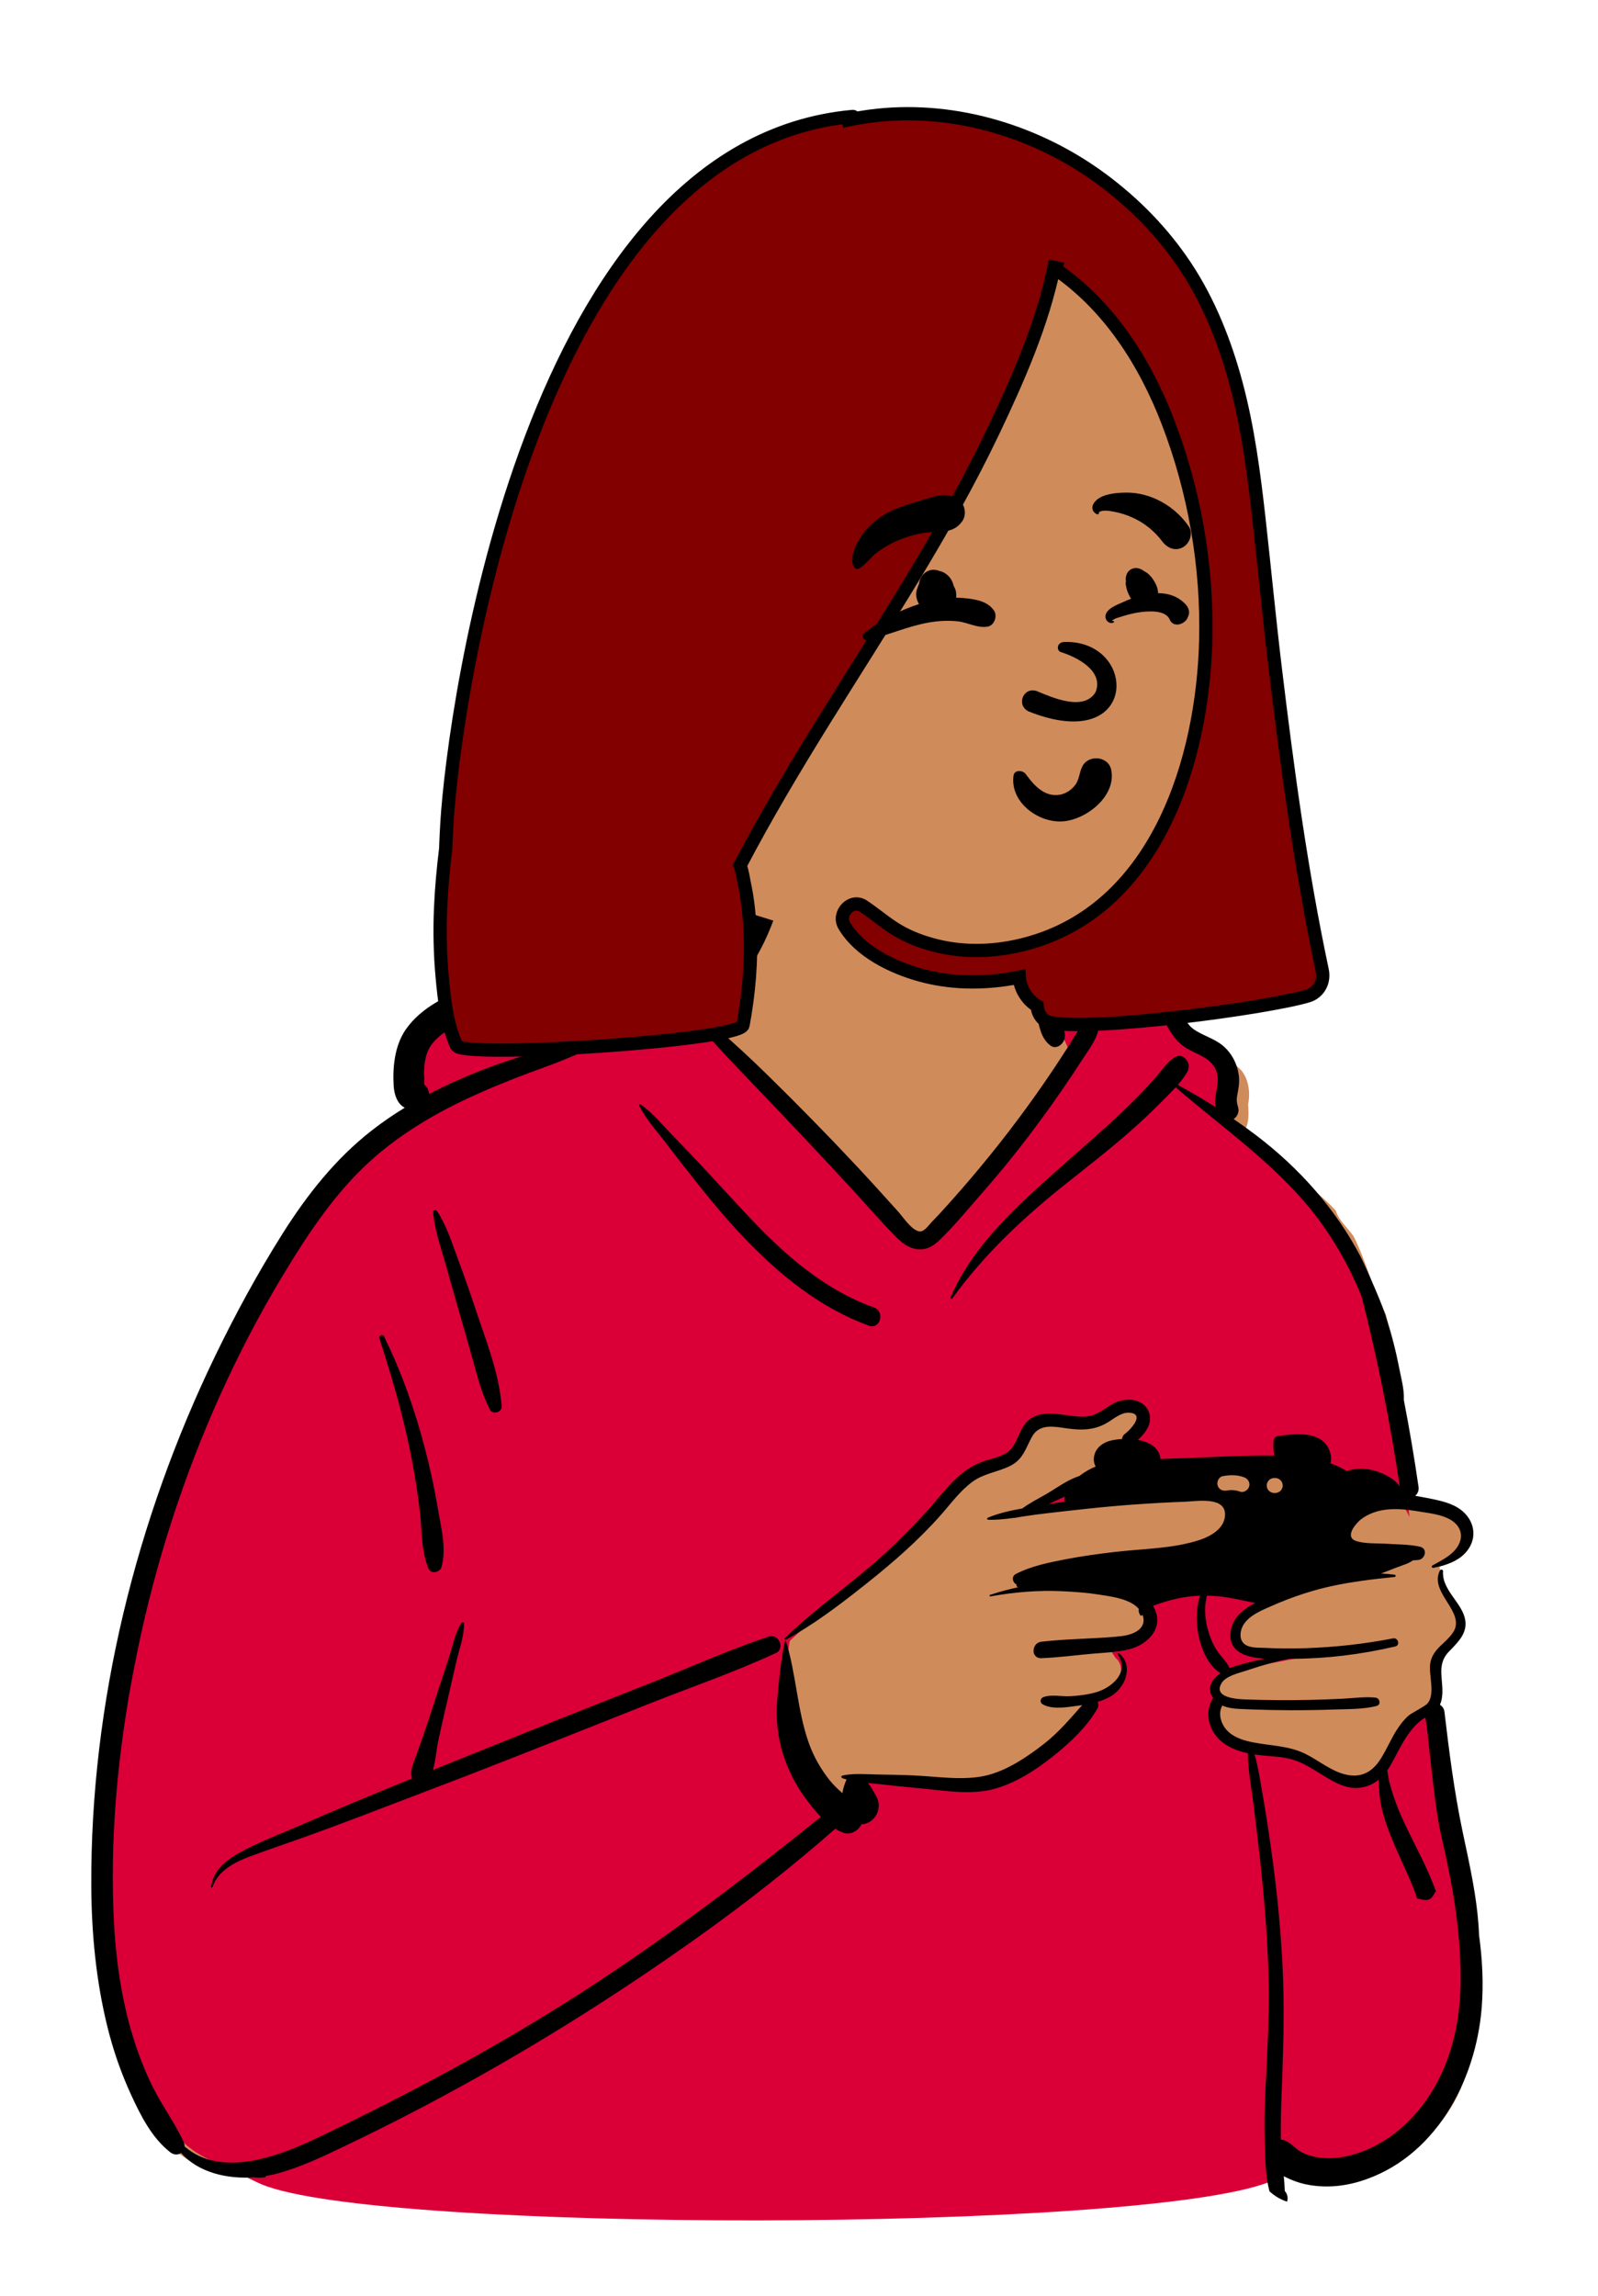 <svg width="181" height="260" viewBox="0 0 181 260" fill="none" xmlns="http://www.w3.org/2000/svg">
<g filter="url(#filter0_d_20_20682)">
<path fill-rule="evenodd" clip-rule="evenodd" d="M165.441 179.671C165.441 177.961 163.075 174.926 163.071 173.376C165.06 173.021 166.723 170.325 166.282 168.636C165.506 168.042 163.471 166.874 162.629 166.328C157.501 166.484 159.45 159.347 158.87 155.719C158.285 152.169 157.851 148.458 156.996 144.888C155.477 142.032 154.764 138.83 153.312 135.989C152.664 135.047 151.616 134.183 151.302 133.089C148.126 129.619 143.754 127.539 140.155 124.599C141.552 124.152 141.459 122.268 141.369 121.058C141.694 119.48 141.346 117.5 139.907 116.61C139.421 115.025 137.295 114.472 136.052 115.482C135.235 111.82 132.041 109.599 128.694 108.241C128.697 108.23 128.7 108.219 128.703 108.208C125.328 106.868 121.283 106.2 117.916 106.954C119.693 87.14 104.523 86.413 96.825 88.078C92.887 88.929 86.978 91.581 85.636 95.267C84.878 97.348 82.704 104.06 82.394 106.2C76.515 102.844 69.7 98.419 64.6 105.176C63.579 106.353 62.45 107.228 60.922 107.632C56.151 108.87 49.819 108.912 47.108 113.777C45.487 116.791 46.945 118.776 46.51 121.791C25.036 136.877 7.09 192.452 11.12 218.308C12.089 227.56 16.821 243.938 28.502 241.896C34.46 248.415 134.458 248.415 144.769 241.896C153.257 244.117 161.881 240.679 165.441 232.546C169.961 221.395 165.171 209.352 164.322 197.913C163.806 195.025 163.039 192.732 162.629 189.776C162.458 188.543 163.048 186.494 162.629 185.358C162.827 184.619 165.441 181.382 165.441 179.671Z" fill="#D08B5B"/>
<path fill-rule="evenodd" clip-rule="evenodd" d="M80.956 104.837L81.308 104.988L82.519 105.513L82.265 106.095C81.551 107.735 80.748 109.311 79.868 110.796L79.702 111.073L79.447 111.495L79.46 111.509C79.57 111.631 79.682 111.757 79.796 111.887L93.123 126.212C98.744 132.249 101.712 135.426 102.026 135.742C103.337 137.059 104.625 137.223 105.804 136.112L105.937 135.986L106.155 135.776L106.304 135.629C107.074 134.869 107.839 134.028 108.939 132.759L121.248 115.292L120.47 113.554C119.043 110.345 118.264 108.469 118.133 107.925L118.074 107.659L117.95 107.085L118.512 106.918C120.539 106.314 122.782 106.472 125.327 107.225L125.474 107.269L125.898 107.4C127.622 107.937 128.599 108.297 129.599 108.831C130.959 109.558 131.964 110.461 132.591 111.637C133.312 112.991 133.864 113.672 134.793 114.222L134.866 114.264L134.956 114.315L135.051 114.366C135.133 114.41 135.225 114.456 135.334 114.51L135.725 114.699C136.956 115.289 137.522 115.668 138.007 116.413C138.542 117.237 138.633 118.007 138.467 119.122L138.453 119.219L138.427 119.376L138.326 119.956L138.302 120.103C138.237 120.517 138.226 120.882 138.273 121.189L138.285 121.258L138.554 122.693L138.019 122.353L139.5 123.561C141.572 125.258 142.808 126.311 144.099 127.498L144.456 127.829L144.526 127.894C146.853 130.065 148.743 132.159 150.325 134.394C152.041 136.817 153.495 139.467 154.669 142.29L154.802 142.613L154.813 142.656C156.571 149.55 157.984 156.534 159.047 163.586L159.149 164.268L159.665 167.768L157.966 164.666C157.702 164.183 156.97 163.704 156.056 163.348L155.97 163.315L155.908 163.291L155.777 163.245C154.775 162.896 153.765 162.863 152.818 163.157L152.72 163.188L152.433 163.285L152.178 163.121C151.707 162.82 151.179 162.566 150.6 162.357L150.454 162.305L149.843 162.096L150.064 161.488C150.232 161.029 149.925 160.128 149.482 159.741C148.792 159.142 147.8 158.974 146.26 159.088L146.051 159.105L145.886 159.12L145.638 159.144L144.856 159.228L144.856 159.232C144.847 159.367 144.841 159.491 144.838 159.608L144.837 159.695L144.837 159.779C144.84 160.07 144.865 160.339 144.914 160.59L144.936 160.696L145.112 161.483L144.306 161.469L143.955 161.464C142.778 161.449 141.542 161.468 140.087 161.516L138.651 161.569L134.988 161.724L131.774 161.837L130.816 161.869L130.771 161.263C130.71 160.463 130.027 159.932 128.816 159.696L128.738 159.681L127.473 159.452L128.512 158.509L128.596 158.43L128.683 158.345C129.518 157.513 129.799 156.75 129.455 156.014C129.052 155.15 127.811 154.898 126.671 155.367L126.592 155.4L126.511 155.436C126.297 155.535 126.084 155.66 125.745 155.879L125.311 156.161L125.153 156.262C124.778 156.499 124.529 156.633 124.215 156.763C123.383 157.107 122.607 157.131 121.333 156.972L121.219 156.957L120.949 156.921L120.259 156.825L120.088 156.803L119.915 156.781C118.613 156.626 117.788 156.71 117.092 157.155C116.647 157.439 116.395 157.803 116.006 158.654L115.821 159.064L115.74 159.24C115.271 160.237 114.916 160.715 114.217 161.13C113.771 161.396 113.348 161.555 112.601 161.772L112.069 161.925L111.881 161.982C111.767 162.018 111.672 162.05 111.572 162.085C110.759 162.375 110.023 162.79 109.332 163.347L109.224 163.435L109.108 163.532C108.435 164.1 107.86 164.715 106.878 165.87L106.162 166.714L105.908 167.01L105.698 167.251C105.675 167.277 105.653 167.302 105.631 167.327L105.431 167.55C103.873 169.26 102.314 170.838 100.727 172.3L100.394 172.605L100.05 172.914L99.768 173.164C98.845 173.978 97.848 174.801 96.299 176.045L94.379 177.584L93.775 178.071C91.96 179.541 90.855 180.489 89.729 181.56L89.45 181.828L89.43 181.942C89.42 182.007 89.408 182.08 89.395 182.163C89.395 182.163 88.296 188.947 89.294 194.51C90.291 200.073 90.645 197.812 91.655 199.177L91.889 199.491C92.443 200.228 92.87 200.75 93.333 201.234L93.88 201.799L94.509 202.309L94.906 202.55C95.194 202.723 95.48 202.859 95.767 202.957C96.163 203.093 96.691 202.825 96.951 202.352L96.976 202.306L97.145 201.966L97.525 201.955C97.614 201.953 97.704 201.939 97.793 201.914C98.691 201.667 99.138 200.597 98.699 199.766L98.674 199.722L98.447 199.317L98.33 199.114C98.163 198.827 98.008 198.584 97.851 198.371L97.792 198.292L96.919 197.142L99.118 197.348L99.297 197.365L99.544 197.392L100.336 197.482C101.16 197.574 101.956 197.658 102.732 197.734L103.393 197.797L104.549 197.903L104.787 197.927L105.3 197.981L106.53 198.114L106.969 198.159L107.213 198.183C107.448 198.205 107.658 198.223 107.87 198.239L108.102 198.255C109.874 198.376 111.256 198.296 112.512 197.942C114.553 197.364 116.606 196.171 118.829 194.406C121.1 192.602 122.743 190.903 123.732 189.14C123.75 189.106 123.753 189.08 123.74 189.048L123.731 189.028L123.355 188.339L124.108 188.117C124.709 187.939 125.22 187.713 125.649 187.423C126.969 186.534 127.411 184.756 126.454 183.826L126.411 183.786L126.353 183.733L125.544 182.521L126.714 182.348C127.105 182.288 127.449 182.22 127.77 182.136C129.907 181.58 131.006 179.875 130.059 178.234L130.028 178.181L129.646 177.549L130.328 177.267C130.474 177.206 130.625 177.149 130.793 177.091L130.895 177.055L130.998 177.02L131.381 176.893C132.192 176.626 132.986 176.422 133.778 176.283C134.403 176.176 135.029 176.106 135.656 176.075L135.891 176.065L136.153 176.056L136.155 176.048L136.308 176.05L136.844 176.032L136.833 176.059C137.629 176.079 138.428 176.157 139.227 176.291L139.416 176.324C139.694 176.372 139.958 176.423 140.24 176.48L141.46 176.739C141.682 176.785 141.875 176.823 142.067 176.857L142.253 176.889L144.218 177.222L142.422 178.086L142.376 178.109L142.33 178.133L142.132 178.243C140.911 178.932 140.189 179.719 140.019 180.69C139.755 182.205 140.616 182.902 142.646 183.138L142.816 183.156L142.995 183.173L143.112 183.182L148.196 183.526L143.382 184.45C142.217 184.674 141.039 184.977 139.849 185.354C139.757 185.383 139.657 185.419 139.549 185.462L139.466 185.496L138.977 185.698L138.507 186.038C137.683 186.649 137.454 187.256 137.865 187.858L137.893 187.898L138.148 188.247L137.916 188.612C137.251 189.66 137.338 190.995 138.133 192.08C138.797 192.985 139.87 193.562 141.334 193.892L141.448 193.917L141.769 193.986L142.239 194.059L142.579 194.106L142.84 194.137L143.016 194.155L143.287 194.18L144.026 194.242C145.076 194.332 145.615 194.404 146.262 194.566C147.131 194.783 147.896 195.135 148.913 195.737L149.032 195.808L149.283 195.959L149.769 196.258L150.239 196.551L150.398 196.648L150.594 196.767C152.043 197.632 152.998 197.957 154.003 197.805C154.641 197.709 155.177 197.475 155.652 197.104L155.727 197.044L156.456 196.444L156.434 196.322L156.593 196.104C156.897 195.686 158.191 193.248 158.192 193.247C159.027 191.78 159.832 190.767 160.849 190.096L160.937 190.04L161.136 189.917L161.365 189.869L161.48 189.887C161.815 189.939 161.914 190.088 162.008 190.34C162.033 190.404 162.052 190.475 162.071 190.561L162.088 190.646L162.106 190.744L162.134 190.912L162.163 191.11L162.197 191.353L162.232 191.634C162.26 191.861 162.291 192.124 162.326 192.434L162.709 195.966L162.814 196.904L162.911 197.74C162.919 197.808 162.927 197.876 162.935 197.943L163.018 198.62L163.109 199.329C163.341 201.115 163.571 202.551 163.81 203.641L163.853 203.837L163.883 203.964L163.959 204.29C165.327 210.147 166.02 214.984 166.054 219.829C166.086 225.038 164.95 229.687 162.487 233.519C160.139 237.175 156.712 239.829 152.85 240.744C150.815 241.225 148.796 241.12 147.168 240.31C146.871 240.162 146.66 240.011 146.275 239.689L146.147 239.581C145.639 239.15 145.414 239 145.144 238.937C145.11 238.929 145.078 238.923 145.046 238.919L145 238.914L144.425 238.87L144.414 238.293C144.393 237.063 143.806 236.582 143.861 238.501C143.861 238.501 143.967 241.267 143.996 241.616L144.016 241.845L144.024 241.925L143.684 243.112C128.852 248.779 42.868 248.877 29.602 243.334L29.223 243.164L26.877 242.038C26.877 242.038 31.578 240.943 28.363 241.349C24.915 241.785 20.901 239.671 18.726 236.112L17.933 234.803L17.69 234.397L17.555 234.168C17.232 233.615 17.002 233.191 16.758 232.704C15.774 230.739 14.957 228.624 14.285 226.349C13.035 222.116 12.381 217.53 12.185 212.343C11.831 202.962 12.799 193.06 14.936 182.743C17.009 172.736 20.15 163.009 24.295 153.812C26.367 149.214 28.651 144.817 31.154 140.625L31.423 140.176L31.716 139.692L32.017 139.198L32.319 138.706L32.595 138.262L32.873 137.818L33.153 137.376C35.711 133.355 37.985 130.388 40.613 127.828C42.949 125.553 45.41 123.245 47.995 120.904L47.94 119.924L47.938 119.906C47.883 119.584 46.909 116.828 47.893 114.682L48.005 114.44C48.895 112.556 49.025 113.04 49.876 112.446L49.911 112.421C51.779 111.083 54.158 110.166 56.98 109.554C57.704 109.397 58.385 109.327 59.344 109.289L59.477 109.284L59.651 109.278L60.397 109.255C61.803 109.21 62.857 108.714 63.67 107.687L63.731 107.61L63.791 107.53L63.849 107.451C64.047 107.174 64.237 106.857 64.543 106.313L64.752 105.941L64.853 105.765L64.956 105.588C65.307 104.993 65.556 104.642 65.909 104.259C66.972 103.102 68.623 102.423 70.363 102.309C73.448 102.108 76.486 102.936 80.956 104.837ZM121.449 164.367L121.198 165.604C121.174 165.721 121.161 165.836 121.159 165.948L121.16 166.031L121.178 166.595L120.619 166.678C120.168 166.745 119.72 166.815 119.276 166.888L118.834 166.961L114.666 167.669L118.477 165.753L118.554 165.716L118.575 165.705L118.722 165.635L119.18 165.422L120.307 164.904L121.449 164.367Z" fill="#DA0037"/>
<path fill-rule="evenodd" clip-rule="evenodd" d="M118.173 100.55C118.409 101.562 118.193 102.702 118.233 103.741C118.27 104.733 118.387 105.719 118.56 106.697C120.373 105.743 122.516 105.62 124.582 105.928C127.254 106.325 130.347 107.204 132.442 108.99C132.959 109.432 133.388 109.954 133.746 110.53C134.177 111.221 134.452 112.002 135.134 112.497C136.19 113.263 137.499 113.56 138.514 114.409C139.549 115.274 140.192 116.568 140.328 117.904C140.4 118.614 140.283 119.279 140.148 119.972C140.027 120.596 140.087 120.852 140.251 121.452C140.38 121.923 140.134 122.458 139.733 122.718C140.592 123.309 141.44 123.917 142.274 124.55C147.128 128.236 151.234 132.831 154.079 138.237L154.148 138.372L154.228 138.533C154.921 139.958 156.736 144.125 156.961 145.062C157.122 145.552 157.279 146.043 157.424 146.537C157.807 147.847 158.132 149.172 158.401 150.509L158.473 150.874C158.692 151.997 159.068 153.326 159.008 154.523C159.638 157.79 160.196 161.071 160.673 164.366C160.735 164.797 160.564 165.148 160.297 165.38C160.934 165.483 161.568 165.609 162.194 165.736L162.558 165.812L162.74 165.853C164.045 166.147 165.332 166.576 166.187 167.672C167.108 168.858 167.127 170.382 166.202 171.576C165.416 172.59 164.269 173.072 163.071 173.376C162.834 173.436 162.595 173.491 162.357 173.539C162.196 173.573 162.091 173.353 162.243 173.269L162.497 173.128L162.844 172.938C163.747 172.44 164.684 171.878 165.183 170.98C165.862 169.76 165.325 168.631 164.161 168.012C163.186 167.493 161.981 167.36 160.899 167.183L160.452 167.109C159.32 166.929 158.166 166.811 157.024 166.941C156.025 167.055 155.013 167.395 154.206 168.006L154.131 168.065L154.054 168.13C153.346 168.743 152.328 170.122 153.663 170.519C154.684 170.821 155.927 170.746 156.999 170.804L157.138 170.813C158.036 170.874 158.974 170.874 159.883 170.982C160.208 171.02 160.529 171.072 160.844 171.147C161.746 171.36 161.436 172.561 160.641 172.645C160.447 172.666 160.248 172.677 160.05 172.681C159.53 173.072 158.812 173.25 158.197 173.492C157.61 173.725 157.02 173.956 156.427 174.182C156.938 174.205 157.449 174.247 157.958 174.311C158.123 174.329 158.125 174.552 157.958 174.568C156.733 174.693 155.507 174.828 154.286 174.999C152.396 175.262 150.517 175.613 148.681 176.147C147.34 176.54 146.014 177.007 144.729 177.552L144.34 177.719L144.179 177.79C143.012 178.295 141.503 178.887 140.833 180.002C140.482 180.583 140.328 181.481 140.822 182.038C141.351 182.636 142.458 182.568 143.199 182.597L143.258 182.6C144.826 182.676 146.395 182.686 147.965 182.631C151.254 182.515 154.546 182.156 157.777 181.524C158.372 181.408 158.63 182.302 158.03 182.441C154.22 183.327 150.368 183.813 146.458 183.835L146.03 183.836C144.507 184.127 143.013 184.562 141.532 185.052L141.236 185.151C140.362 185.446 138.868 185.74 138.352 186.609C138.01 187.186 138.131 187.581 138.469 187.85C139.064 188.321 140.332 188.41 140.949 188.433C143.421 188.526 145.895 188.543 148.369 188.49C149.605 188.462 150.841 188.418 152.077 188.355C153.285 188.291 154.576 188.112 155.78 188.228C156.298 188.279 156.471 189.039 155.909 189.181C154.424 189.558 152.758 189.525 151.224 189.573L151.047 189.579C149.4 189.638 147.75 189.663 146.102 189.659C144.687 189.653 143.273 189.625 141.86 189.573L140.611 189.523L140.39 189.513C139.724 189.477 139.044 189.4 138.454 189.126C137.909 190.039 138.316 191.263 139.02 191.986C139.69 192.675 140.655 193.013 141.581 193.224C141.667 193.243 141.754 193.262 141.841 193.279C143.873 193.693 145.943 193.658 147.845 194.592C149.444 195.378 150.908 196.688 152.7 196.999C154.301 197.278 155.465 196.572 156.319 195.266C156.365 195.194 156.412 195.122 156.456 195.05C157.128 193.968 157.612 192.776 158.319 191.715C158.681 191.174 159.088 190.654 159.587 190.232C159.811 190.039 161.378 189.207 161.624 188.957C162.678 187.875 161.744 185.599 162.019 184.242C162.34 182.663 163.728 182.107 164.56 180.883C166.142 178.555 161.803 176.373 163.1 173.826C163.117 173.795 163.138 173.772 163.166 173.757C163.28 173.695 163.462 173.772 163.451 173.922C163.307 175.82 165.116 177.126 165.769 178.77C166.512 180.641 165.325 181.773 164.112 183.022C162.557 184.627 163.652 186.423 163.305 188.355C163.26 188.608 163.188 188.831 163.093 189.031C163.359 189.196 163.564 189.469 163.609 189.85C164.142 194.373 164.715 198.882 165.651 203.342L165.851 204.29L166.119 205.554C166.787 208.716 167.409 211.891 167.528 215.123C167.899 217.851 168.047 220.602 167.827 223.348C167.159 231.707 162.488 240.453 154.001 243.018C152.036 243.612 149.953 243.766 147.938 243.35C147.247 243.209 146.279 242.896 145.411 242.422C145.463 242.979 145.504 243.536 145.521 244.092C145.807 244.411 145.936 244.893 145.773 245.304C145.081 245.077 144.452 244.716 143.886 244.223L143.792 244.139C143.456 242.891 143.358 241.525 143.309 240.21L143.296 239.836C143.283 239.472 143.275 239.115 143.262 238.766C143.191 236.596 143.241 234.421 143.353 232.252L143.435 230.656C143.624 226.933 143.778 223.218 143.674 219.485C143.556 215.188 143.188 210.91 142.728 206.637C142.489 204.432 142.219 202.232 141.942 200.032C141.72 198.261 141.348 196.354 141.342 194.528C139.92 194.224 138.524 193.64 137.649 192.447C136.721 191.181 136.584 189.562 137.408 188.264C136.612 187.173 137.265 186.146 138.249 185.453C136.736 184.605 135.893 182.293 135.669 180.685C135.517 179.581 135.469 177.931 135.94 176.69C135.264 176.714 134.588 176.783 133.912 176.9C133.13 177.037 132.363 177.238 131.607 177.487L131.224 177.614C131.03 177.679 130.813 177.755 130.597 177.844C131.964 180.106 130.208 182.156 127.956 182.741C127.527 182.853 127.09 182.932 126.648 182.995C125.653 183.132 124.637 183.174 123.65 183.266C121.762 183.439 119.862 183.686 117.967 183.766C117.551 183.785 117.283 183.591 117.156 183.32C117.152 183.316 117.15 183.314 117.15 183.31C117.105 183.238 117.076 183.162 117.065 183.082C117.072 183.088 117.08 183.092 117.086 183.096C116.995 182.589 117.3 181.972 117.967 181.898C120.703 181.589 123.477 181.575 126.221 181.349L126.397 181.334C127.259 181.26 128.273 181.123 128.955 180.577C129.589 180.07 129.646 179.41 129.393 178.814C129.388 178.829 129.384 178.846 129.382 178.861C129.363 178.979 129.2 178.975 129.148 178.892C128.989 178.652 128.949 178.415 128.989 178.187C128.799 177.967 128.569 177.772 128.319 177.622C127.214 176.95 125.761 176.766 124.504 176.568C123.129 176.35 121.743 176.251 120.355 176.185C117.623 176.056 114.883 176.278 112.196 176.768C112.083 176.788 112.037 176.631 112.147 176.595C113.195 176.248 114.266 175.957 115.35 175.727C115.324 175.722 115.299 175.718 115.274 175.712C115.179 175.688 115.111 175.572 115.143 175.479C115.147 175.464 115.153 175.45 115.16 175.437C114.699 175.226 114.507 174.516 115.065 174.228C116.803 173.33 118.844 172.924 120.752 172.554C122.584 172.201 124.434 171.954 126.287 171.734C129.42 171.366 132.836 171.375 135.851 170.386L135.975 170.344C137.203 169.92 138.668 169.062 138.754 167.613C138.881 165.421 135.625 165.992 134.269 166.045C130.557 166.186 126.849 166.444 123.154 166.841C122.4 166.922 121.645 167.004 120.891 167.089C119.736 167.217 118.578 167.353 117.424 167.496C116.78 167.577 116.121 167.683 115.458 167.784C115.25 167.835 115.048 167.871 114.845 167.89C114.83 167.892 114.817 167.888 114.807 167.881C113.841 168.017 112.872 168.12 111.929 168.091C111.821 168.088 111.754 167.919 111.868 167.868C113.085 167.353 114.439 167.049 115.797 166.81C116.638 166.182 117.654 165.679 118.489 165.193C119.634 164.525 120.946 163.542 122.246 163.143C122.831 162.682 123.494 162.312 124.105 162.061C123.929 161.788 123.866 161.41 123.897 161.091C124.014 159.947 124.929 159.309 125.985 159.085C126.312 159.017 126.691 158.967 127.094 158.948C127.102 158.734 127.197 158.525 127.409 158.368L127.471 158.321L127.515 158.286C128.224 157.71 129.632 156.088 127.937 155.97C127.037 155.906 126.276 156.566 125.56 157.012C124.073 157.939 122.634 157.986 120.936 157.755L120.172 157.646L120.045 157.629C118.817 157.467 117.571 157.445 116.886 158.698C116.15 160.038 115.893 161.26 114.409 161.997C112.992 162.701 111.418 162.841 110.117 163.809C108.722 164.844 107.674 166.298 106.534 167.587C104.017 170.428 101.138 172.937 98.172 175.295L97.644 175.714C94.912 177.873 92.093 180 89.034 181.663C89.013 181.674 88.992 181.678 88.973 181.678C88.891 181.67 88.829 181.564 88.903 181.492C92.476 178.02 96.655 175.205 100.324 171.825C101.951 170.327 103.5 168.75 104.989 167.114C106.29 165.679 107.444 164.066 108.961 162.845C109.698 162.251 110.495 161.797 111.386 161.48C112.219 161.181 113.153 161.033 113.919 160.577C115.422 159.685 115.276 157.572 116.778 156.612C118.066 155.789 119.635 156.09 121.063 156.285L121.234 156.308C122.159 156.43 123.116 156.534 123.999 156.168C124.873 155.807 125.577 155.131 126.458 154.771C127.686 154.266 129.426 154.387 130.056 155.737C130.658 157.026 129.836 158.193 128.877 159.049C130.185 159.286 131.332 159.918 131.429 161.207C132.388 161.175 133.346 161.141 134.304 161.108C137.645 160.991 141.002 160.767 144.344 160.826C144.268 160.486 144.234 160.135 144.23 159.778C144.228 159.579 144.236 159.381 144.251 159.178C144.276 158.831 144.504 158.622 144.843 158.586L145.598 158.505L145.85 158.48C147.265 158.346 148.846 158.318 149.924 159.254C150.503 159.759 150.969 160.922 150.686 161.697C151.345 161.923 151.973 162.213 152.546 162.579C153.68 162.198 154.872 162.24 156.012 162.638L156.148 162.686C156.959 162.984 158.108 163.548 158.549 164.353C157.479 157.099 156.038 149.908 154.226 142.804C153.069 139.967 151.607 137.255 149.835 134.752C145.371 128.445 138.94 124.109 133.164 119.123C132.654 119.684 132.105 120.218 131.592 120.732L131.374 120.951C130.328 122.01 129.238 123.024 128.123 124.01C125.793 126.071 123.34 127.972 120.905 129.905C115.996 133.801 111.558 137.937 107.866 143.024C107.799 143.115 107.615 143.062 107.667 142.94C110.199 136.917 115.45 132.338 120.219 128.089C122.727 125.855 125.294 123.675 127.706 121.335C128.83 120.244 129.919 119.116 130.947 117.933L131.202 117.636C131.874 116.85 133.447 114.448 134.487 116.181C134.705 116.543 134.695 117.007 134.487 117.37C134.192 117.886 133.817 118.377 133.407 118.85C134.864 119.643 136.292 120.481 137.689 121.367C137.608 120.94 137.628 120.468 137.703 119.995L137.727 119.845L137.829 119.26C137.975 118.396 138.05 117.593 137.502 116.751C136.817 115.697 135.526 115.368 134.497 114.759C133.312 114.058 132.693 113.119 132.058 111.927C130.843 109.646 128.097 108.731 125.737 107.998L125.44 107.905C123.259 107.229 120.9 106.867 118.72 107.517C118.924 108.469 119.192 109.408 119.527 110.323C119.883 111.296 120.696 112.379 120.612 113.43C120.555 114.158 119.682 114.936 118.958 114.379C117.933 113.592 117.728 112.311 117.453 111.089C117.187 109.908 117.018 108.699 116.945 107.49C116.876 106.326 116.93 105.162 117.074 104.006L117.184 103.156L117.211 102.959C117.33 102.1 117.509 101.199 117.991 100.526C118.038 100.461 118.152 100.46 118.173 100.55ZM88.42 95.722C88.436 95.791 88.446 95.858 88.456 95.926C88.527 96.216 88.553 96.494 88.544 96.774C88.549 96.875 88.541 96.976 88.522 97.076C88.484 97.405 88.405 97.742 88.298 98.112C88.07 98.897 87.809 99.673 87.517 100.438C86.941 101.95 86.26 103.392 85.418 104.775C83.897 107.272 81.965 109.345 79.686 111.137C80.118 111.494 80.541 111.866 80.965 112.23C83.012 113.993 85.004 115.835 86.934 117.727C90.36 121.086 93.718 124.507 96.997 128.01C98.614 129.738 100.201 131.488 101.78 133.251L101.832 133.31L101.888 133.377C102.448 134.055 103.569 135.672 104.405 135.412C104.827 135.281 105.271 134.651 105.559 134.35L106.089 133.797C106.265 133.613 106.44 133.427 106.612 133.238C109.696 129.858 112.614 126.349 115.354 122.68C116.69 120.89 117.983 119.067 119.228 117.212C119.868 116.258 120.497 115.295 121.112 114.325C121.708 113.387 122.189 112.378 123.067 111.678C123.71 111.164 124.603 111.635 124.44 112.478C124.185 113.805 123.267 114.927 122.544 116.049C121.818 117.176 121.074 118.292 120.314 119.396C118.852 121.522 117.326 123.604 115.745 125.643C114.384 127.4 112.964 129.111 111.506 130.788L111.107 131.244C109.538 133.033 107.999 134.932 106.265 136.565C104.713 138.028 103.018 137.602 101.604 136.18C99.816 134.384 98.155 132.441 96.434 130.578C92.996 126.857 89.521 123.164 86.011 119.51L84.857 118.307C83.511 116.902 82.171 115.489 80.866 114.049L80.698 113.861C79.21 112.186 77.696 110.088 75.58 109.237C75.427 109.175 75.484 108.958 75.649 108.988C77.003 109.239 78.134 109.921 79.186 110.737C80.132 109.172 80.975 107.521 81.711 105.834L81.239 105.629C77.862 104.169 74.056 102.697 70.431 102.934C68.969 103.029 67.411 103.582 66.402 104.68C65.488 105.674 65.032 107.014 64.194 108.073C63.234 109.285 61.981 109.831 60.444 109.88L59.697 109.903C58.837 109.931 58.013 109.976 57.141 110.165C54.779 110.677 52.288 111.509 50.307 112.928C49.588 113.443 48.846 114.151 48.499 114.931C48.154 115.704 48.055 116.609 48.021 117.443C48.005 117.849 48.127 118.386 48.025 118.776C48.037 118.731 48.042 118.755 48.044 118.801C48.36 119.051 48.576 119.466 48.599 119.88C50.574 118.85 52.619 117.948 54.703 117.134C57.023 116.229 59.416 115.503 61.809 114.816C64.151 114.143 66.603 113.865 68.99 113.386C69.294 113.325 69.4 113.735 69.117 113.845C66.607 114.809 64.179 115.952 61.649 116.859C59.12 117.766 56.609 118.747 54.154 119.838C49.407 121.948 44.822 124.632 41.082 128.274C37.43 131.831 34.612 136.152 31.992 140.496C29.354 144.871 26.998 149.406 24.899 154.064C20.747 163.279 17.634 172.967 15.584 182.863C13.589 192.494 12.474 202.468 12.845 212.311C13.021 216.986 13.592 221.665 14.92 226.161C15.554 228.309 16.348 230.408 17.351 232.412C18.409 234.525 19.834 236.407 20.8 238.555C20.88 238.732 20.91 238.902 20.905 239.059C25.025 242.63 31.474 240.224 35.932 238.092C46.191 233.184 56.26 227.814 65.831 221.651C75.276 215.568 84.228 208.779 92.968 201.733C92.292 201.036 91.696 200.254 91.172 199.546C90.091 198.083 89.277 196.426 88.717 194.697C88.062 192.672 87.859 190.506 88.046 188.391L88.098 187.792C88.276 185.795 88.482 183.768 88.92 181.815C88.924 181.79 88.943 181.779 88.965 181.779C88.986 181.779 89.007 181.792 89.015 181.815C90.196 185.597 90.291 189.661 91.618 193.393C92.152 194.894 92.981 196.344 93.974 197.589C94.403 198.127 94.905 198.595 95.419 199.051C95.453 198.819 95.499 198.588 95.569 198.362L95.624 198.183C95.693 197.966 95.778 197.724 95.896 197.51C95.729 197.462 95.567 197.409 95.406 197.35C95.279 197.303 95.252 197.098 95.406 197.065C95.826 196.967 96.26 196.919 96.701 196.898C96.771 196.887 96.838 196.885 96.906 196.889C97.732 196.864 98.573 196.923 99.37 196.936C100.749 196.957 102.124 196.982 103.502 197.043C106.138 197.157 109.115 197.663 111.71 197.05C114.067 196.492 116.391 194.919 118.282 193.44C119.934 192.146 121.208 190.61 122.579 189.078C122.481 189.093 122.383 189.108 122.286 189.121L121.402 189.242C120.286 189.391 118.961 189.508 118.075 188.972C117.737 188.767 117.834 188.302 118.179 188.175C119.083 187.843 120.205 188.118 121.168 188.072C121.924 188.035 122.689 187.955 123.435 187.799C123.68 187.748 123.923 187.689 124.164 187.619C125.93 187.11 128.005 185.318 126.602 183.361C126.549 183.287 126.608 183.219 126.68 183.206C126.712 183.2 126.746 183.206 126.773 183.23C128.37 184.552 127.54 186.924 126.029 187.941C125.51 188.291 124.922 188.537 124.314 188.716C124.43 188.929 124.451 189.192 124.312 189.441C123.129 191.55 121.126 193.404 119.25 194.894C117.323 196.424 115.1 197.867 112.711 198.544C109.952 199.322 106.92 198.736 104.121 198.489C102.604 198.356 101.091 198.197 99.576 198.022C99.171 197.975 98.751 197.94 98.323 197.899C98.725 198.428 99.044 199.036 99.253 199.402C99.934 200.59 99.306 202.154 97.988 202.517C97.85 202.555 97.709 202.577 97.57 202.581C97.214 203.293 96.369 203.817 95.588 203.549C95.248 203.433 94.92 203.274 94.605 203.084C89.689 207.404 84.513 211.457 79.189 215.258C69.317 222.304 58.969 228.74 48.239 234.397C45.822 235.672 43.386 236.912 40.93 238.104L38.816 239.123C36.477 240.25 34.082 241.37 31.597 242.069C31.113 242.206 30.605 242.316 30.085 242.4C30.079 242.447 30.077 242.491 30.08 242.534C29.613 242.596 29.205 242.606 28.857 242.562L28.778 242.551C25.732 242.764 22.474 242.02 20.515 239.795C20.188 240.024 19.712 240.05 19.291 239.72C17.178 238.061 15.918 235.535 14.813 233.124C13.692 230.678 12.813 228.129 12.168 225.517C10.878 220.302 10.366 214.922 10.339 209.556C10.242 188.882 15.418 168.027 24.407 149.466C26.688 144.759 29.201 140.139 31.991 135.714C34.773 131.301 38.004 127.2 42.142 123.982C43.332 123.056 44.569 122.21 45.846 121.431C44.989 121.006 44.649 119.925 44.589 118.965C44.456 116.833 44.71 114.377 45.957 112.579C47.708 110.055 50.841 108.499 53.746 107.742C55.263 107.348 56.832 107.117 58.396 107.04C59.203 106.999 60.041 107.132 60.838 107.045C61.541 106.968 61.976 106.549 62.38 105.997C63.416 104.582 64.091 103.099 65.576 102.062C67.101 100.998 69.076 100.591 70.913 100.701C73.052 100.83 75.004 101.673 76.889 102.642C78.589 103.517 80.24 104.486 81.849 105.519C82.144 104.828 82.422 104.131 82.68 103.432C83.181 102.077 83.617 100.679 83.971 99.278C84.329 97.858 84.277 95.982 85.36 94.913C86.302 93.985 88.115 94.35 88.42 95.722ZM161.409 190.505L161.401 190.507C159.211 191.805 158.163 195.05 157.132 196.468C157.216 196.944 157.276 197.428 157.392 197.878C157.658 198.912 158.007 199.937 158.41 200.922C159.12 202.661 160.01 204.318 160.831 206.004C161.493 207.361 162.141 208.742 162.645 210.17C162.59 210.224 162.54 210.289 162.497 210.37C161.95 211.394 161.522 211.193 160.513 210.969L160.512 210.967C159.935 209.2 159.103 207.541 158.355 205.846L158.173 205.432L157.994 205.018C157.369 203.567 156.798 202.103 156.466 200.548C156.255 199.556 156.169 198.537 156.156 197.525C155.609 197.975 154.952 198.299 154.124 198.423C152.352 198.691 150.747 197.581 149.303 196.69L148.978 196.491C148.074 195.941 147.178 195.433 146.135 195.173C144.952 194.877 143.729 194.877 142.527 194.727C142.383 194.708 142.238 194.689 142.092 194.666C142.561 196.219 142.778 197.906 143.058 199.461C143.446 201.642 143.763 203.843 144.067 206.036C144.659 210.289 145.071 214.575 145.28 218.863C145.482 223.015 145.38 227.152 145.23 231.303L145.155 233.327C145.095 234.975 145.046 236.625 145.075 238.274C145.155 238.28 145.235 238.293 145.316 238.312C146.148 238.506 146.716 239.356 147.477 239.734C149.083 240.533 151.022 240.522 152.731 240.119C156.619 239.197 159.851 236.483 161.981 233.167C164.537 229.19 165.475 224.508 165.445 219.825C165.41 214.554 164.557 209.514 163.369 204.425L163.293 204.1C162.293 199.861 161.667 190.545 161.409 190.505ZM52.555 179.87C52.577 181.287 52.001 182.804 51.684 184.181C51.343 185.666 51.003 187.15 50.658 188.634L50.348 189.963C50.09 191.071 49.835 192.179 49.607 193.294C49.42 194.21 49.341 195.417 49.034 196.427C52.69 194.948 56.352 193.484 60.008 192.009C64.512 190.192 69.038 188.424 73.552 186.636C78.05 184.857 82.523 182.832 87.112 181.31C88.204 180.947 88.944 182.691 87.897 183.174C83.237 185.337 78.306 187.03 73.531 188.923L66.625 191.666C60.293 194.18 53.957 196.681 47.59 199.096C43.252 200.74 38.932 202.433 34.567 203.995C32.486 204.739 30.387 205.443 28.316 206.214C26.581 206.861 24.705 207.82 24.063 209.684C24.029 209.781 23.896 209.741 23.911 209.642C24.171 207.837 25.51 206.708 27.021 205.855C29.025 204.718 31.227 203.892 33.343 202.98L33.631 202.856C37.952 200.97 42.308 199.162 46.677 197.383C46.634 197.277 46.608 197.164 46.606 197.045L46.594 197.049C46.514 196.241 46.885 195.52 47.151 194.769L47.915 192.612C48.425 191.176 48.881 189.722 49.352 188.273C49.844 186.759 50.34 185.246 50.836 183.732C51.256 182.45 51.539 180.923 52.257 179.777C52.344 179.639 52.582 179.716 52.555 179.87ZM136.7 176.682L136.646 176.957C136.583 177.279 136.523 177.603 136.508 177.929C136.466 178.781 136.563 179.632 136.789 180.455C137.011 181.268 137.321 182.054 137.763 182.775C138.181 183.453 138.788 183.986 139.174 184.682C139.214 184.755 139.24 184.829 139.25 184.901C139.398 184.84 139.544 184.785 139.686 184.741C140.865 184.367 142.069 184.054 143.29 183.819L143.096 183.806L142.971 183.796C140.931 183.623 139.006 182.956 139.422 180.573C139.657 179.226 140.714 178.322 141.847 177.682L141.988 177.603C142.05 177.569 142.113 177.536 142.174 177.506C141.15 177.333 140.406 177.119 139.149 176.908C138.333 176.771 137.516 176.695 136.7 176.682ZM43.491 147.329C45.497 151.384 47.007 155.696 48.145 160.07C48.695 162.182 49.162 164.316 49.537 166.466L49.66 167.184L49.73 167.574C50.081 169.49 50.526 171.567 50.011 173.437C49.843 174.048 48.829 174.29 48.545 173.629C47.688 171.634 47.809 169.34 47.561 167.205C47.3 164.965 46.944 162.735 46.5 160.524C45.648 156.275 44.452 152.125 43.118 148.007L42.97 147.549C42.856 147.244 43.35 147.043 43.491 147.329ZM120.604 165.47C120.006 165.751 119.408 166.009 118.88 166.266C118.84 166.288 118.798 166.307 118.755 166.328C119.353 166.226 119.953 166.131 120.553 166.042C120.547 165.848 120.566 165.656 120.604 165.47ZM143.998 163.439C143.908 163.468 143.829 163.515 143.76 163.58L143.726 163.614C143.644 163.69 143.586 163.781 143.552 163.886C143.499 163.987 143.474 164.095 143.479 164.211L143.509 164.436C143.549 164.579 143.622 164.703 143.726 164.809L143.897 164.941C144.013 165.008 144.136 165.046 144.267 165.055L144.324 165.057L144.495 165.057C144.593 165.054 144.685 165.029 144.771 164.984C144.861 164.955 144.94 164.908 145.009 164.843L145.043 164.809C145.126 164.732 145.184 164.642 145.218 164.537C145.263 164.451 145.287 164.359 145.291 164.261L145.291 164.211L145.26 163.987C145.225 163.861 145.165 163.75 145.081 163.654L145.043 163.614L144.872 163.481C144.757 163.414 144.633 163.377 144.502 163.368L144.446 163.366H144.324C144.207 163.362 144.099 163.386 143.998 163.439ZM138.501 163.153C138.052 163.235 137.798 163.78 137.911 164.192C138.037 164.65 138.471 164.853 138.907 164.79L138.951 164.783C139.462 164.689 139.962 164.725 140.449 164.905C140.877 165.063 141.375 164.728 141.488 164.314C141.618 163.842 141.328 163.433 140.898 163.275C140.127 162.99 139.299 163.006 138.501 163.153ZM49.492 133.129C50.514 134.628 51.152 136.62 51.782 138.333L51.845 138.503C52.514 140.303 53.16 142.117 53.762 143.941C54.964 147.581 56.53 151.391 56.82 155.237C56.873 155.946 55.788 156.231 55.473 155.602C54.568 153.793 54.082 151.908 53.547 149.969C53.036 148.12 52.505 146.277 51.973 144.434C51.441 142.592 50.926 140.745 50.403 138.901C49.893 137.107 49.184 135.112 49.068 133.244C49.052 133.002 49.374 132.957 49.492 133.129ZM72.564 121.064C73.929 122.012 75.046 123.398 76.201 124.583C77.373 125.786 78.529 126.999 79.674 128.227C81.587 130.28 83.466 132.365 85.406 134.393C89.273 138.433 93.648 142.15 98.985 144.049C100.277 144.508 99.711 146.582 98.416 146.113C92.957 144.133 88.435 140.472 84.446 136.331C82.38 134.186 80.485 131.894 78.636 129.561C77.771 128.47 76.913 127.375 76.067 126.269L75.56 125.604C74.496 124.2 73.194 122.8 72.415 121.214C72.372 121.124 72.468 120.997 72.564 121.064Z" fill="black"/>
<path fill-rule="evenodd" clip-rule="evenodd" d="M137.398 65.057C137.043 48.449 132.915 30.062 118.766 19.799C117.865 19.145 116.512 19.462 115.765 20.209C115.152 20.329 114.589 20.702 114.214 21.387C105.847 36.696 97.039 51.763 87.794 66.556C81.858 76.121 74.648 85.698 73.697 97.291C73.532 97.51 72.004 99.24 72.894 99.114C73.29 98.907 73.692 98.736 74.115 98.61C75.246 100.263 77.871 100.003 78.495 98.138C80.658 98.2 82.799 98.754 84.861 99.397C89.916 100.984 95.055 102.552 100.214 103.765C117.212 108.287 135.476 102.533 136.834 82.667C138.659 80.09 137.672 68.604 137.398 65.057V65.057Z" fill="#D08B5B"/>
<path fill-rule="evenodd" clip-rule="evenodd" d="M149.765 105.878C147.36 94.558 145.817 83.092 144.436 71.612C143.768 66.051 143.234 60.476 142.616 54.911C142.039 49.726 141.366 44.525 140.017 39.478C138.763 34.788 136.928 30.145 134.226 26.095C131.692 22.299 128.506 19.047 124.848 16.331C117.621 10.965 108.379 8.109 99.39 9.056C98.032 9.2 96.687 9.43 95.356 9.739C95.78 9.614 96.208 9.498 96.64 9.396C96.779 9.363 96.718 9.175 96.581 9.187C60.009 12.518 51.406 76.28 50.624 89.137C50.563 90.137 50.515 91.134 50.479 92.134C50.205 94.364 50 96.6 49.903 98.842C49.794 101.429 49.846 104.033 50.084 106.611C50.329 109.255 50.607 111.965 51.708 114.395C52.382 115.892 83.837 113.842 84.162 112.075C84.82 108.507 85.157 104.825 84.95 101.197C84.853 99.457 84.674 97.73 84.303 96.027C84.202 95.562 84.094 94.689 83.823 93.998C86.692 88.532 89.848 83.223 93.096 77.975C99.858 67.049 107.046 56.325 112.572 44.688C115.342 38.856 118.072 32.664 119.38 26.275L119.59 26.317C119.565 26.393 119.582 26.488 119.658 26.541C125.664 30.703 129.678 37.009 132.28 43.762C135.309 51.624 136.779 60.114 136.568 68.538C136.233 81.925 131.171 98.47 116.85 102.701C113.582 103.667 110.053 103.94 106.705 103.234C105.126 102.9 103.578 102.386 102.153 101.625C100.572 100.782 99.273 99.588 97.792 98.606C96.436 97.707 94.836 99.459 95.616 100.788C97.338 103.726 101.044 105.523 104.228 106.406C107.624 107.351 111.206 107.396 114.666 106.795C114.929 106.751 115.19 106.7 115.45 106.645C115.509 107.516 115.882 108.383 116.489 109.086C116.761 109.403 117.096 109.678 117.472 109.908C117.52 110.758 118.066 111.612 118.954 111.798C123.695 112.787 143.386 110.194 148.121 108.779C149.392 108.399 150.035 107.15 149.765 105.878" fill="#820000"/>
<path d="M149.765 105.878C147.36 94.558 145.817 83.092 144.436 71.612C143.768 66.051 143.234 60.476 142.616 54.911C142.039 49.726 141.366 44.525 140.017 39.478C138.763 34.788 136.928 30.145 134.226 26.095C131.692 22.299 128.506 19.047 124.848 16.331C117.621 10.965 108.379 8.109 99.39 9.056C98.032 9.2 96.687 9.43 95.356 9.739C95.78 9.614 96.208 9.498 96.64 9.396C96.779 9.363 96.718 9.175 96.581 9.187C60.009 12.518 51.406 76.28 50.624 89.137C50.563 90.137 50.515 91.134 50.479 92.134C50.205 94.364 50 96.6 49.903 98.842C49.794 101.429 49.846 104.033 50.084 106.611C50.329 109.255 50.607 111.965 51.708 114.395C52.382 115.892 83.837 113.842 84.162 112.075C84.82 108.507 85.157 104.825 84.95 101.197C84.853 99.457 84.674 97.73 84.303 96.027C84.202 95.562 84.094 94.689 83.823 93.998C86.692 88.532 89.848 83.223 93.096 77.975C99.858 67.049 107.046 56.325 112.572 44.688C115.342 38.856 118.072 32.664 119.38 26.275L119.59 26.317C119.565 26.393 119.582 26.488 119.658 26.541C125.664 30.703 129.678 37.009 132.28 43.762C135.309 51.624 136.779 60.114 136.568 68.538C136.233 81.925 131.171 98.47 116.85 102.701C113.582 103.667 110.053 103.94 106.705 103.234C105.126 102.9 103.578 102.386 102.153 101.625C100.572 100.782 99.273 99.588 97.792 98.606C96.436 97.707 94.836 99.459 95.616 100.788C97.338 103.726 101.044 105.523 104.228 106.406C107.624 107.351 111.206 107.396 114.666 106.795C114.929 106.751 115.19 106.7 115.45 106.645C115.509 107.516 115.882 108.383 116.489 109.086C116.761 109.403 117.096 109.678 117.472 109.908C117.52 110.758 118.066 111.612 118.954 111.798C123.695 112.787 143.386 110.194 148.121 108.779C149.392 108.399 150.035 107.15 149.765 105.878" stroke="black" stroke-width="1.5"/>
<path fill-rule="evenodd" clip-rule="evenodd" d="M122.634 82.709C123.359 81.43 125.522 81.638 125.852 83.13C126.523 86.155 122.917 88.949 120.178 89.019C117.456 89.088 114.402 86.77 114.796 83.843C114.894 83.119 115.861 83.207 116.19 83.661L116.318 83.835C117.213 85.038 118.394 86.284 120.056 85.99C120.744 85.869 121.37 85.439 121.786 84.885C122.288 84.216 122.233 83.418 122.634 82.709ZM105.327 60.577C105.696 60.475 106.068 60.514 106.395 60.653C107.125 60.787 107.734 61.396 107.948 62.091C107.965 62.151 107.984 62.21 108.005 62.269L108.038 62.357L107.95 62.134C107.99 62.353 108.169 62.584 108.233 62.804C108.312 63.075 108.331 63.383 108.305 63.681C108.537 63.683 108.769 63.691 109 63.711L109.224 63.731C110.475 63.847 111.849 64.061 112.591 65.142C113.008 65.75 112.617 66.844 111.851 66.962C110.673 67.142 109.658 66.49 108.484 66.359C107.374 66.235 106.212 66.306 105.117 66.507C102.855 66.92 100.776 67.838 98.572 68.413L98.272 68.489V68.489L98.272 68.488C97.894 68.579 97.465 68.054 97.839 67.746C99.605 66.295 101.866 65.119 104.093 64.403C103.769 63.886 103.669 63.206 103.89 62.652C103.925 62.537 103.967 62.425 104.012 62.314L104.106 62.085V62.085C104.115 61.977 104.136 61.87 104.166 61.766L104.171 61.734V61.734L104.173 61.736V61.736C104.339 61.196 104.772 60.73 105.327 60.577ZM127.858 60.66C128.341 60.177 129.019 60.248 129.523 60.629L129.59 60.681V60.681C130.065 60.892 130.459 61.353 130.717 61.781C130.985 62.225 131.163 62.677 131.17 63.166C132.339 63.17 133.459 63.521 134.317 64.465C134.595 64.77 134.784 65.24 134.631 65.653L134.54 65.899V65.899C134.252 66.679 132.956 67.129 132.516 66.211L132.496 66.166C132.028 65.076 130.231 65.191 129.277 65.302C128.611 65.38 127.954 65.546 127.311 65.731C127.085 65.796 126.86 65.867 126.636 65.94L126.412 66.012C126.292 66.051 125.67 66.389 126.057 66.309C126.161 66.288 126.24 66.439 126.133 66.49C125.671 66.711 125.179 66.271 125.21 65.775C125.263 64.914 126.63 64.441 127.288 64.144L127.328 64.126C127.58 64.01 127.844 63.898 128.117 63.794C127.964 63.566 127.837 63.312 127.732 63.04C127.632 62.783 127.565 62.533 127.529 62.26C127.493 62.126 127.493 61.993 127.529 61.859L127.534 61.821V61.821C127.516 61.733 127.507 61.641 127.508 61.549L127.504 61.514H127.508C127.521 61.192 127.649 60.869 127.858 60.66ZM120.14 69.834C121.996 70.407 125.057 71.97 124.09 74.382C122.74 76.597 119.159 74.969 117.424 74.253C115.865 73.737 115.054 75.922 116.561 76.581C129.017 81.511 128.971 68.5 120.592 68.691C119.67 68.712 119.641 69.643 120.14 69.834ZM103.661 52.869L103.977 52.777C105.622 52.3 107.301 51.477 108.761 52.761C109.334 53.266 109.452 54.313 109.042 54.943C108.108 56.376 106.721 56.157 105.212 56.279C104.063 56.372 102.93 56.71 101.858 57.132C100.981 57.477 100.168 57.963 99.4 58.505C98.646 59.037 98.13 59.87 97.357 60.35C97.073 60.526 96.746 60.345 96.644 60.06C96.283 59.048 96.893 57.788 97.409 56.927C98.038 55.876 98.995 55.016 100.024 54.365C101.15 53.653 102.396 53.241 103.661 52.869V52.869ZM127.626 51.781C130.406 51.78 133.081 53.327 134.636 55.595C135.165 56.365 134.777 57.506 134.019 57.95C133.168 58.448 132.258 58.089 131.698 57.376L131.664 57.333C130.773 56.145 129.623 55.209 128.26 54.6C127.596 54.302 126.86 54.061 126.141 53.939L125.909 53.899C125.583 53.844 125.205 53.792 124.911 53.843C124.753 53.864 124.608 53.916 124.474 53.996C124.539 54.136 124.373 54.305 124.22 54.221C123.529 53.842 123.613 53.164 124.184 52.638C124.991 51.893 126.584 51.781 127.626 51.781Z" fill="black"/>
</g>
<defs>
<filter id="filter0_d_20_20682" x="0" y="0" width="180.817" height="259.929" filterUnits="userSpaceOnUse" color-interpolation-filters="sRGB">
<feFlood flood-opacity="0" result="BackgroundImageFix"/>
<feColorMatrix in="SourceAlpha" type="matrix" values="0 0 0 0 0 0 0 0 0 0 0 0 0 0 0 0 0 0 127 0" result="hardAlpha"/>
<feOffset dy="4"/>
<feGaussianBlur stdDeviation="2"/>
<feComposite in2="hardAlpha" operator="out"/>
<feColorMatrix type="matrix" values="0 0 0 0 0 0 0 0 0 0 0 0 0 0 0 0 0 0 0.25 0"/>
<feBlend mode="normal" in2="BackgroundImageFix" result="effect1_dropShadow_20_20682"/>
<feBlend mode="normal" in="SourceGraphic" in2="effect1_dropShadow_20_20682" result="shape"/>
</filter>
</defs>
</svg>
